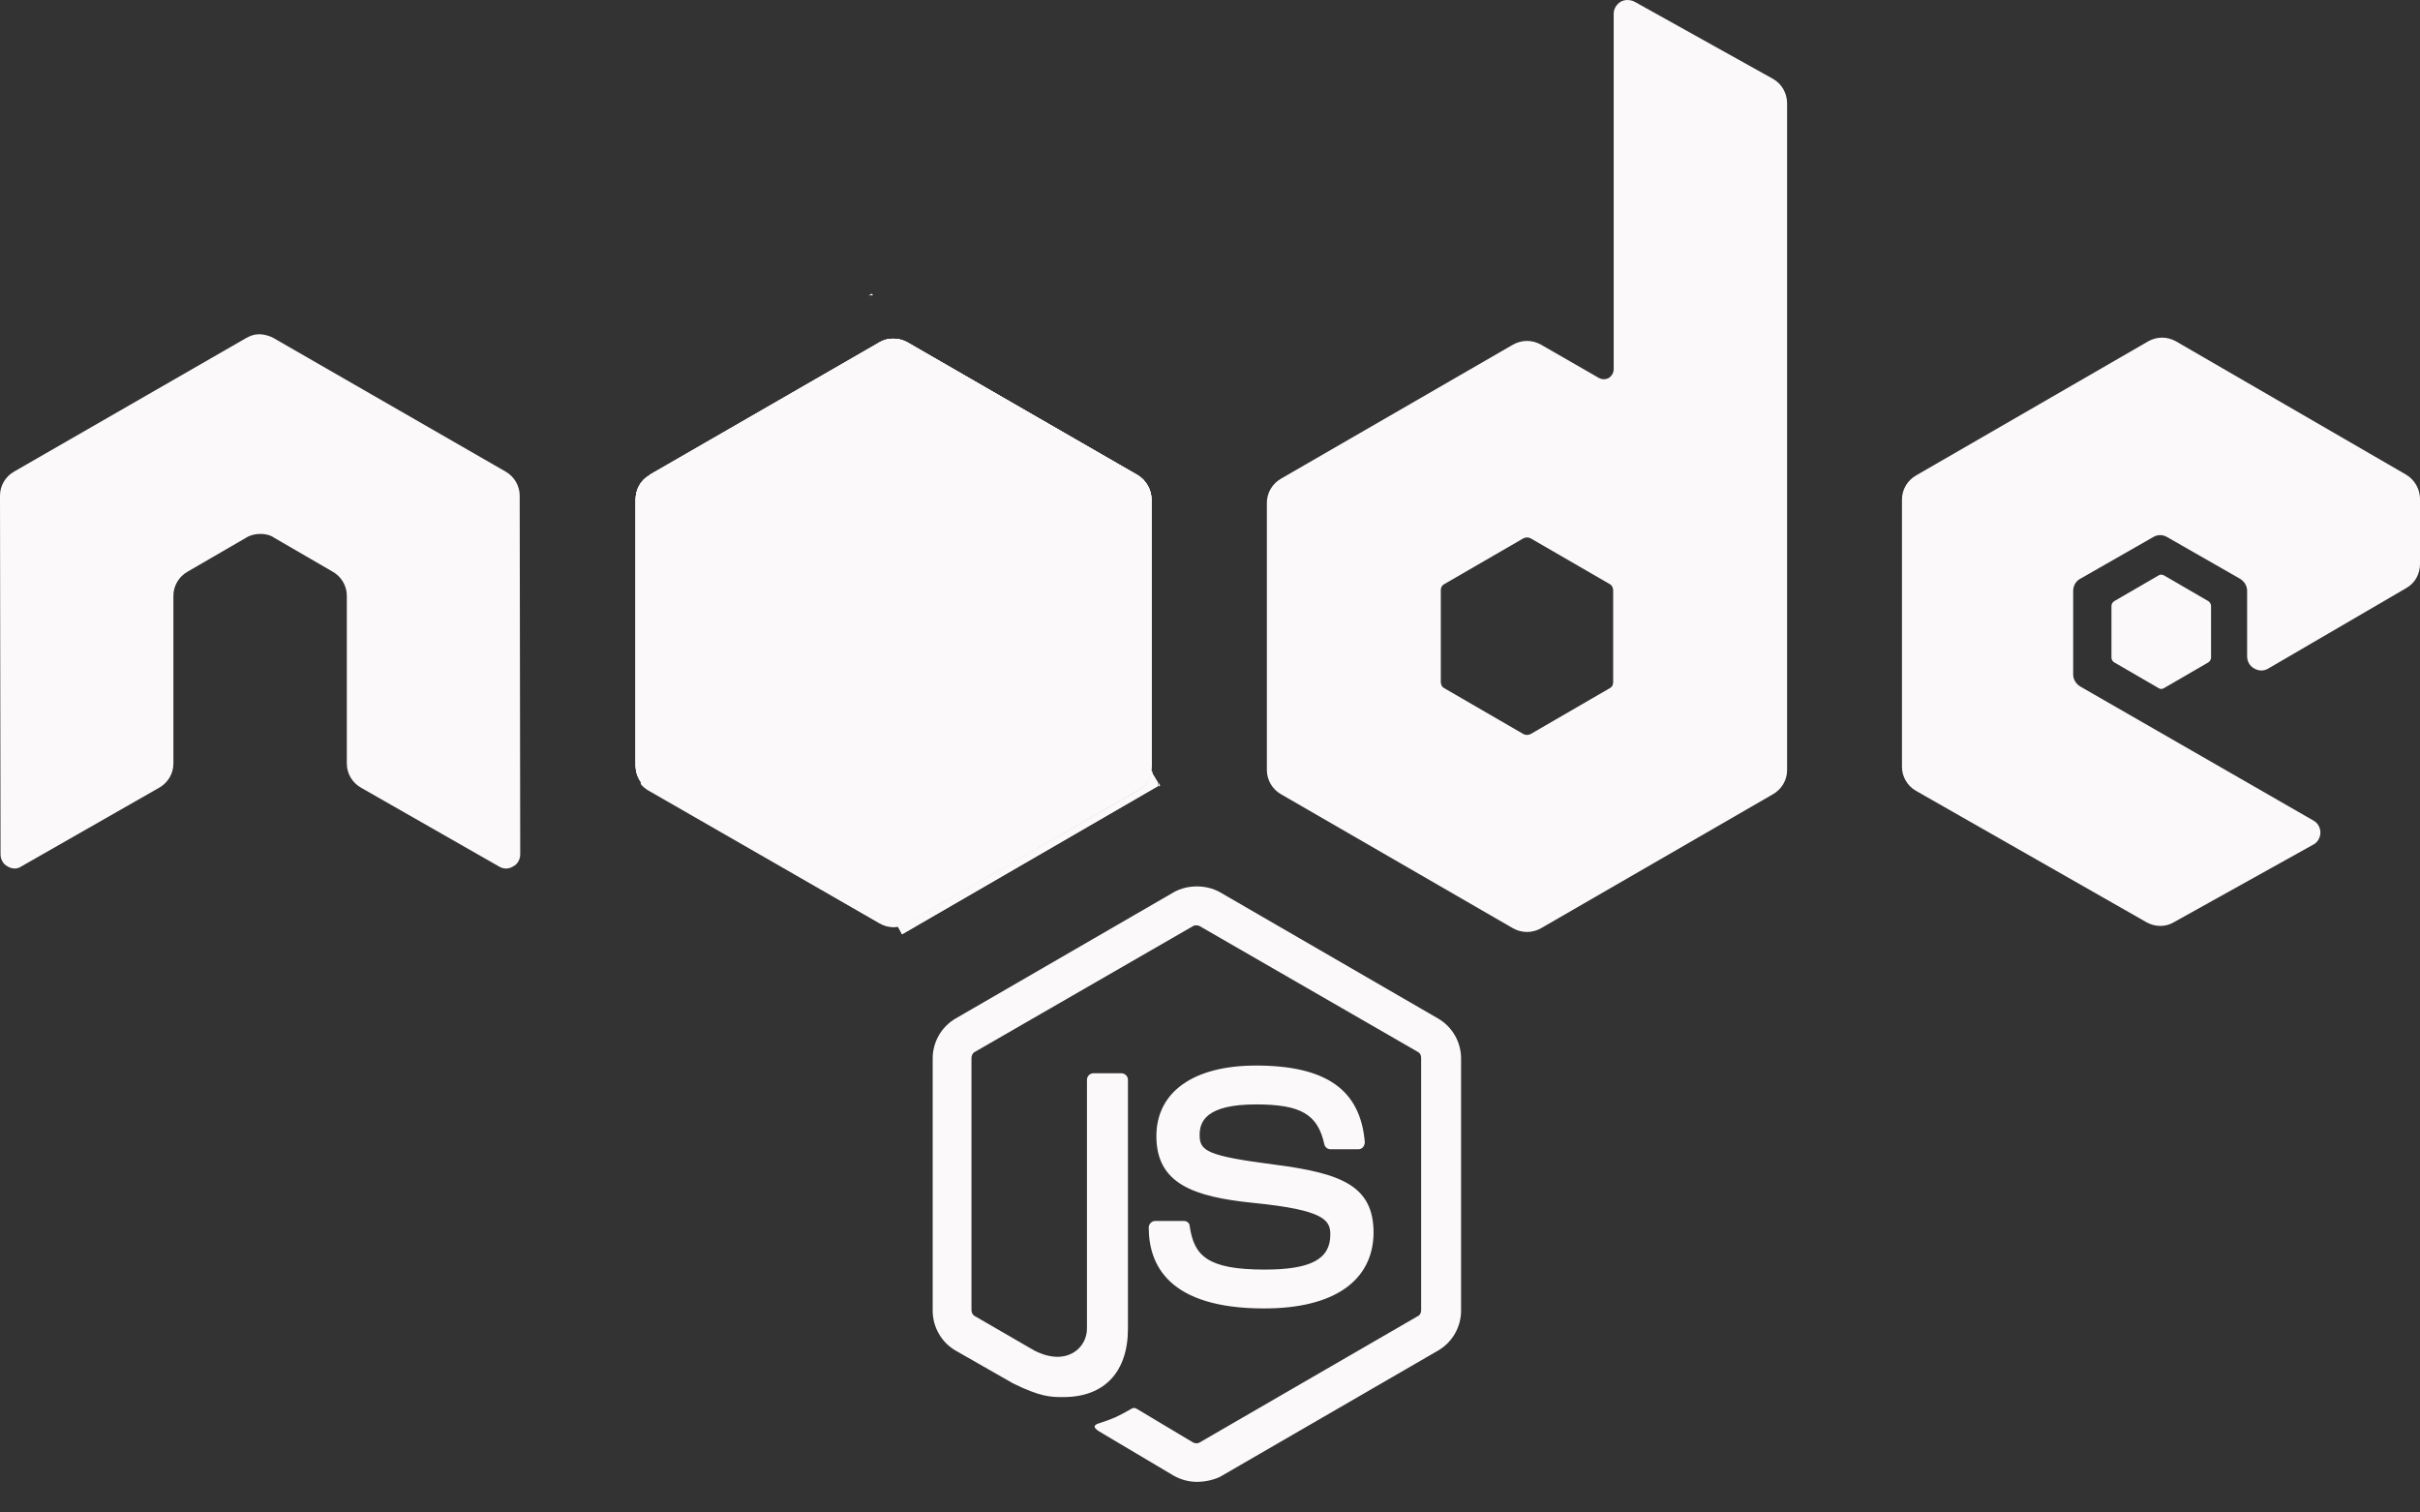<svg width="32" height="20" viewBox="0 0 32 20" fill="none" xmlns="http://www.w3.org/2000/svg">
<rect x="0" y="0" width="32" height="20" fill="#333333" stroke="none"/>
<path fillRule="evenodd" clipRule="evenodd" d="M15.826 19.595C15.718 19.595 15.617 19.566 15.523 19.515L14.561 18.944C14.416 18.864 14.488 18.835 14.532 18.821C14.727 18.756 14.763 18.741 14.966 18.626C14.987 18.611 15.016 18.618 15.038 18.633L15.776 19.074C15.805 19.089 15.841 19.089 15.863 19.074L18.749 17.403C18.778 17.389 18.792 17.36 18.792 17.324V13.989C18.792 13.953 18.778 13.924 18.749 13.91L15.863 12.246C15.834 12.232 15.797 12.232 15.776 12.246L12.89 13.91C12.861 13.924 12.846 13.96 12.846 13.989V17.324C12.846 17.353 12.861 17.389 12.89 17.403L13.678 17.859C14.105 18.076 14.373 17.823 14.373 17.57V14.278C14.373 14.235 14.409 14.192 14.459 14.192H14.828C14.872 14.192 14.915 14.228 14.915 14.278V17.57C14.915 18.141 14.604 18.474 14.062 18.474C13.895 18.474 13.765 18.474 13.396 18.293L12.636 17.859C12.448 17.75 12.333 17.548 12.333 17.331V13.996C12.333 13.779 12.448 13.577 12.636 13.468L15.523 11.797C15.703 11.696 15.949 11.696 16.13 11.797L19.016 13.468C19.204 13.577 19.32 13.779 19.32 13.996V17.331C19.32 17.548 19.204 17.75 19.016 17.859L16.13 19.53C16.036 19.573 15.928 19.595 15.826 19.595ZM16.716 17.302C15.45 17.302 15.19 16.723 15.19 16.232C15.19 16.188 15.226 16.145 15.277 16.145H15.653C15.696 16.145 15.732 16.174 15.732 16.217C15.79 16.6 15.957 16.788 16.723 16.788C17.331 16.788 17.591 16.651 17.591 16.326C17.591 16.137 17.519 16 16.571 15.906C15.783 15.826 15.291 15.653 15.291 15.024C15.291 14.438 15.783 14.09 16.608 14.09C17.533 14.09 17.989 14.409 18.047 15.103C18.047 15.125 18.04 15.146 18.025 15.168C18.011 15.183 17.989 15.197 17.967 15.197H17.591C17.555 15.197 17.519 15.168 17.512 15.132C17.425 14.734 17.201 14.604 16.608 14.604C15.942 14.604 15.863 14.835 15.863 15.009C15.863 15.219 15.957 15.284 16.854 15.4C17.743 15.515 18.163 15.682 18.163 16.304C18.155 16.94 17.635 17.302 16.716 17.302Z" fill="#FBF9F9"/>
<path fillRule="evenodd" clipRule="evenodd" d="M6.872 6.553C6.872 6.423 6.799 6.3 6.684 6.235L3.617 4.47C3.566 4.441 3.508 4.427 3.45 4.42H3.421C3.363 4.42 3.306 4.441 3.255 4.47L0.188 6.235C0.072 6.3 0 6.423 0 6.553L0.007 11.298C0.007 11.364 0.043 11.429 0.101 11.457C0.159 11.494 0.231 11.494 0.282 11.457L2.105 10.416C2.221 10.351 2.293 10.228 2.293 10.098V7.877C2.293 7.747 2.365 7.624 2.481 7.559L3.255 7.11C3.313 7.074 3.378 7.06 3.443 7.06C3.508 7.06 3.573 7.074 3.624 7.11L4.398 7.559C4.514 7.624 4.586 7.747 4.586 7.877V10.098C4.586 10.228 4.658 10.351 4.774 10.416L6.597 11.457C6.655 11.494 6.727 11.494 6.785 11.457C6.843 11.429 6.879 11.364 6.879 11.298L6.872 6.553Z" fill="#FBF9F9"/>
<path fillRule="evenodd" clipRule="evenodd" d="M21.613 0.022C21.555 -0.007 21.483 -0.007 21.432 0.022C21.374 0.058 21.338 0.116 21.338 0.181V4.882C21.338 4.926 21.316 4.969 21.273 4.998C21.23 5.02 21.186 5.02 21.143 4.998L20.376 4.557C20.26 4.492 20.123 4.492 20.007 4.557L16.94 6.329C16.825 6.394 16.752 6.517 16.752 6.647V10.184C16.752 10.315 16.825 10.438 16.94 10.503L20.007 12.275C20.123 12.34 20.26 12.34 20.376 12.275L23.443 10.503C23.559 10.438 23.631 10.315 23.631 10.184V1.367C23.631 1.23 23.559 1.107 23.443 1.042L21.613 0.022ZM21.331 9.02C21.331 9.056 21.316 9.085 21.288 9.099L20.239 9.707C20.21 9.722 20.174 9.722 20.145 9.707L19.096 9.099C19.067 9.085 19.052 9.049 19.052 9.02V7.805C19.052 7.769 19.067 7.74 19.096 7.725L20.145 7.118C20.174 7.103 20.21 7.103 20.239 7.118L21.288 7.725C21.316 7.74 21.331 7.776 21.331 7.805V9.02Z" fill="#FBF9F9"/>
<path fillRule="evenodd" clipRule="evenodd" d="M31.819 7.776C31.935 7.711 32 7.588 32 7.458V6.597C32 6.467 31.928 6.344 31.819 6.278L28.774 4.514C28.658 4.448 28.521 4.448 28.405 4.514L25.338 6.286C25.222 6.351 25.15 6.474 25.15 6.604V10.141C25.15 10.271 25.222 10.394 25.338 10.459L28.383 12.195C28.499 12.26 28.637 12.26 28.745 12.195L30.59 11.168C30.647 11.139 30.683 11.074 30.683 11.009C30.683 10.944 30.647 10.879 30.59 10.85L27.508 9.078C27.45 9.042 27.414 8.984 27.414 8.919V7.812C27.414 7.747 27.45 7.682 27.508 7.653L28.47 7.103C28.528 7.067 28.6 7.067 28.658 7.103L29.62 7.653C29.678 7.689 29.714 7.747 29.714 7.812V8.68C29.714 8.745 29.75 8.81 29.808 8.839C29.866 8.875 29.939 8.875 29.996 8.839L31.819 7.776Z" fill="#FBF9F9"/>
<path fillRule="evenodd" clipRule="evenodd" d="M28.543 7.609C28.564 7.595 28.593 7.595 28.615 7.609L29.201 7.949C29.222 7.964 29.237 7.986 29.237 8.014V8.694C29.237 8.723 29.222 8.745 29.201 8.759L28.615 9.099C28.593 9.114 28.564 9.114 28.543 9.099L27.957 8.759C27.935 8.745 27.92 8.723 27.92 8.694V8.014C27.92 7.986 27.935 7.964 27.957 7.949L28.543 7.609Z" fill="#FBF9F9"/>
<path fillRule="evenodd" clipRule="evenodd" d="M12 4.528C11.884 4.463 11.747 4.463 11.631 4.528L8.586 6.286C8.47 6.351 8.405 6.474 8.405 6.604V10.127C8.405 10.257 8.477 10.38 8.586 10.445L11.631 12.203C11.747 12.268 11.884 12.268 12 12.203L15.045 10.445C15.161 10.38 15.226 10.257 15.226 10.127V6.604C15.226 6.474 15.154 6.351 15.045 6.286L12 4.528Z" fill="#FBF9F9"/>
<path fillRule="evenodd" clipRule="evenodd" d="M12 4.528C11.884 4.463 11.747 4.463 11.631 4.528L8.586 6.286C8.47 6.351 8.405 6.474 8.405 6.604V10.127C8.405 10.257 8.477 10.38 8.586 10.445L11.631 12.203C11.747 12.268 11.884 12.268 12 12.203L15.045 10.445C15.161 10.38 15.226 10.257 15.226 10.127V6.604C15.226 6.474 15.154 6.351 15.045 6.286L12 4.528Z" fill="#FBF9F9"/>
<path fillRule="evenodd" clipRule="evenodd" d="M12 4.528C11.884 4.463 11.747 4.463 11.631 4.528L8.586 6.286C8.47 6.351 8.405 6.474 8.405 6.604V10.127C8.405 10.257 8.477 10.38 8.586 10.445L11.631 12.203C11.747 12.268 11.884 12.268 12 12.203L15.045 10.445C15.161 10.38 15.226 10.257 15.226 10.127V6.604C15.226 6.474 15.154 6.351 15.045 6.286L12 4.528Z" fill="#FBF9F9"/>
<path fillRule="evenodd" clipRule="evenodd" d="M15.053 6.286L11.993 4.528C11.964 4.514 11.928 4.499 11.899 4.492L8.47 10.365C8.499 10.402 8.535 10.43 8.571 10.452L11.631 12.21C11.718 12.26 11.819 12.275 11.913 12.246L15.132 6.358C15.11 6.329 15.081 6.307 15.053 6.286Z" fill="#FBF9F9"/>
<path fillRule="evenodd" clipRule="evenodd" d="M12 4.528C11.884 4.463 11.747 4.463 11.631 4.528L8.586 6.286C8.47 6.351 8.405 6.474 8.405 6.604V10.127C8.405 10.257 8.477 10.38 8.586 10.445L11.631 12.203C11.747 12.268 11.884 12.268 12 12.203L15.045 10.445C15.161 10.38 15.226 10.257 15.226 10.127V6.604C15.226 6.474 15.154 6.351 15.045 6.286L12 4.528Z" fill="#FBF9F9"/>
<path fillRule="evenodd" clipRule="evenodd" d="M11.53 3.884L11.486 3.906H11.544L11.53 3.884Z" fill="#FBF9F9"/>
<path fillRule="evenodd" clipRule="evenodd" d="M15.06 10.445C15.146 10.394 15.212 10.307 15.241 10.213L11.884 4.485C11.797 4.47 11.704 4.477 11.624 4.528L8.586 6.278L11.863 12.253C11.906 12.246 11.957 12.232 12 12.21L15.06 10.445Z" fill="#FBF9F9"/>
<path fillRule="evenodd" clipRule="evenodd" d="M15.342 10.387L15.32 10.351V10.401L15.342 10.387Z" fill="#FBF9F9"/>
<path fillRule="evenodd" clipRule="evenodd" d="M15.06 10.445L12.007 12.203C11.964 12.224 11.92 12.239 11.87 12.246L11.928 12.354L15.313 10.394V10.351L15.226 10.206C15.212 10.307 15.146 10.394 15.06 10.445Z" fill="#FBF9F9"/>
<path fillRule="evenodd" clipRule="evenodd" d="M15.06 10.445L12.007 12.203C11.964 12.224 11.92 12.239 11.87 12.246L11.928 12.354L15.313 10.394V10.351L15.226 10.206C15.212 10.307 15.146 10.394 15.06 10.445Z" fill="#FBF9F9"/>
</svg>
